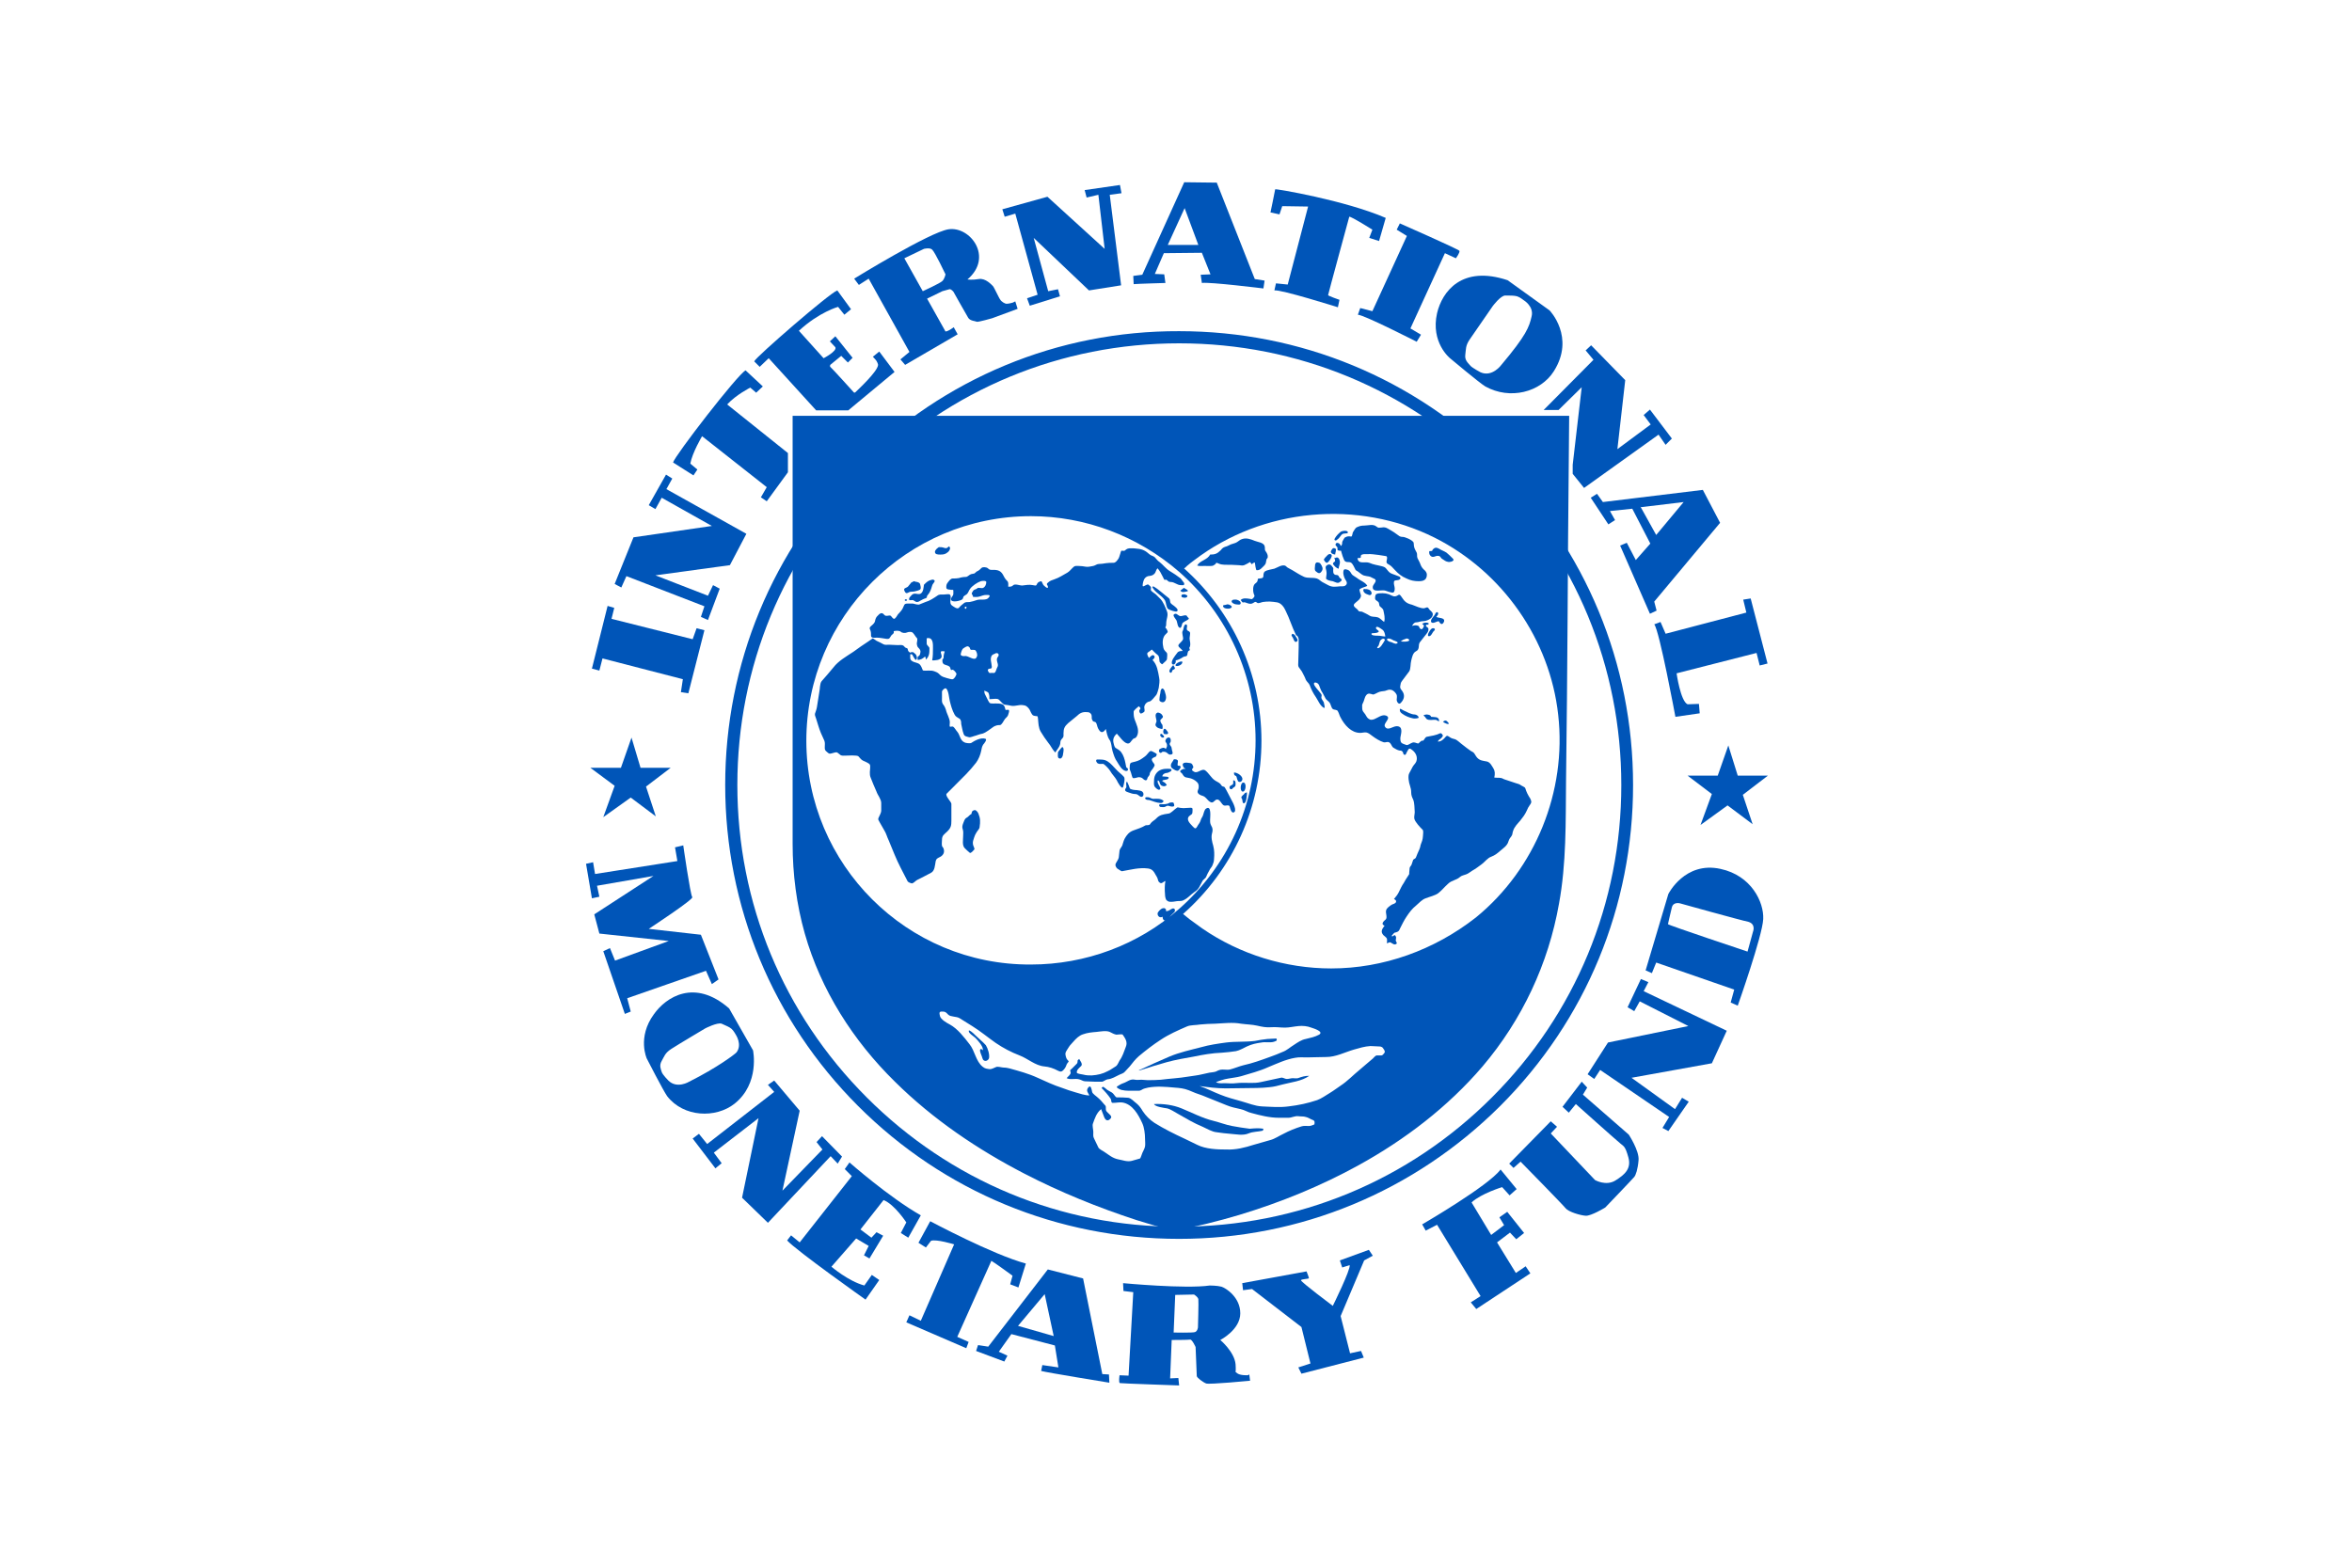 <svg version="1.2" xmlns="http://www.w3.org/2000/svg" viewBox="0 0 600 400" width="600" height="400">
	<title>imf-svg</title>
	<style>
		.s0 { fill: #ffffff } 
		.s1 { fill: #0055b8 } 
	</style>
	<path id="Layer 1" class="s0" d="m0 0h600v400h-600z"/>
	<g id="Layer">
		<path id="Layer" fill-rule="evenodd" class="s1" d="m300.8 84.5c30.9 0 60 12 81.9 33.9 21.8 21.9 33.9 50.9 33.9 81.9 0 30.9-12 60-33.9 81.9-21.9 21.8-51 33.9-81.9 33.9-30.9 0-60-12-81.9-33.9-21.8-21.8-33.9-51-33.9-81.9 0-30.9 12-60 33.9-81.9 21.9-21.9 51-34 81.9-33.9zm0 228.5c30.2 0 58.5-11.7 79.8-33 21.3-21.3 33-49.6 33-79.7 0-30.1-11.7-58.4-33-79.7-21.4-21.3-49.7-33-79.8-33-30.1 0-58.4 11.7-79.7 33-21.3 21.3-33 49.6-33 79.7 0 30.1 11.7 58.4 33 79.7 21.3 21.3 49.6 33.1 79.7 33z"/>
		<path id="Layer" class="s1" d="m158.4 195.9l2.7-7.7 2.3 7.7h7.7l-6.3 4.8 2.5 7.6-6.4-4.8-7 5 2.9-8-6.2-4.6z"/>
		<path id="Layer" class="s1" d="m438.2 197.9l2.7-7.7 2.4 7.7h7.7l-6.4 4.9 2.5 7.5-6.4-4.8-6.9 5 2.9-7.9-6.2-4.7z"/>
		<path id="Layer" fill-rule="evenodd" class="s1" d="m202.2 106.1h198.1c0 3.8-0.1 7.6-0.1 11.4q-0.2 19.8-0.3 39.6c-0.1 14.1-0.2 28.1-0.4 42.2-0.1 10.5 0.1 21-1.8 31.3-2.7 15.3-9.4 29.6-19.5 41.5-8.8 10.3-19.8 18.7-31.6 25.2-9.6 5.3-19.9 9.5-30.5 12.7-5.4 1.6-10.9 3-16.4 3.9-0.7 0.1-1.3-0.1-2-0.3-2.6-0.7-5.2-1.5-7.8-2.3-9.8-3.2-19.4-7.1-28.5-11.8-12-6.2-23.4-13.9-33.1-23.5-10.7-10.5-18.9-23.4-23-37.8-2.1-7.4-3.1-15.2-3.1-22.9v-109.4m132.3 179.7c-0.4-0.2-0.9-0.5-1.4-0.6-0.6-0.2-1.3-0.1-1.9-0.2-0.9-0.1-1.7 0.4-2.5 0.4h-2.5c-2.3 0-4.7-0.6-6.9-1.2-1-0.2-1.8-0.8-2.8-1-1.3-0.3-2.4-0.5-3.6-1-2.1-0.8-4.1-1.7-6.2-2.5-1.2-0.4-2.3-0.8-3.4-1.3-1.3-0.5-2.3-0.6-3.7-0.7-2.2-0.2-4.5-0.4-6.7 0-0.7 0.2-1.1 0.2-1.7 0.6-0.5 0.3-0.8 0.2-1.4 0.2-1.2 0-2.5 0.1-3.7-0.2-0.1 0-1.6-0.6-1.1-0.9 0.5-0.3 0.9-0.6 1.5-0.8 1.2-0.4 1.8-1.2 3.1-0.9 0.5 0.1 1 0 1.6 0 0.5 0 1 0.1 1.5 0.1 1.1 0 2.2 0 3.4-0.1 2.3-0.3 4.7-0.4 7-0.8 1.2-0.2 2.4-0.3 3.6-0.6 0.6-0.1 1.2-0.3 1.8-0.4 0.5-0.1 1.2-0.1 1.7-0.3 0.6-0.3 1-0.5 1.7-0.5 0.6 0 1.3 0.1 1.8 0 1.2-0.3 2.3-0.8 3.5-1.1 2.3-0.5 4.5-1.3 6.7-2.1 1.1-0.4 2.2-0.8 3.3-1.3 1.1-0.4 1.9-1.2 2.9-1.8 0.9-0.6 1.9-1.3 3-1.5 1.2-0.3 2.3-0.5 3.4-1.1 1.3-0.8-1.4-1.6-2-1.8-1-0.4-2.2-0.5-3.2-0.4-1.2 0.1-2.4 0.4-3.5 0.4-1.2 0-2.3-0.2-3.5-0.1-1.3 0.1-2.3-0.1-3.6-0.4-1.3-0.3-2.7-0.3-4.1-0.5-2.2-0.4-4.4-0.1-6.6 0-1.3 0-2.6 0.1-3.8 0.2-1.1 0.2-2.5 0.1-3.4 0.5-2.3 1-4.6 2-6.7 3.4-2 1.3-3.8 2.7-5.6 4.2-0.9 0.8-1.6 1.7-2.3 2.6-0.4 0.4-0.8 0.9-1.2 1.3-0.3 0.4-0.9 0.6-1.4 0.8-1.1 0.5-1.9 1.1-3.1 1.2-0.5 0.1-1 0.6-1.4 0.6h-1.8c-0.8 0-1.7-0.1-2.5-0.1-0.5 0-1-0.4-1.5-0.5-1.1-0.3-2.2 0.2-3.2-0.3 0.3-0.4 0.8-0.7 1-1.2 0.1-0.2-0.1-0.6-0.1-0.8 0-0.1 0.3-0.3 0.4-0.4 0.5-0.5 0.9-0.9 1.3-1.3 0.2-0.2 0.2-0.6 0.2-0.8 0-0.1 0.3-0.3 0.4-0.4 0.2 0.4 1 1.3 0.5 1.8-0.5 0.5-1.2 1-1.1 1.7 0.1 0.3 1.3 0.4 1.7 0.5 0.7 0.2 1.4 0.2 2.1 0.2 1.5-0.1 2.8-0.4 4.1-1.1 0.7-0.3 1.3-0.8 2-1.2 0.5-0.3 0.7-1 1-1.5 0.8-1.1 1.1-2.2 1.6-3.5 0.5-1.2-0.1-2.1-0.8-3.1-0.1-0.2-1.3 0-1.6 0-0.6-0.1-1.1-0.4-1.7-0.7-0.9-0.4-2.4-0.1-3.4 0-1.2 0.1-2.3 0.2-3.4 0.6-1 0.3-1.8 1.1-2.5 1.9-0.3 0.4-0.8 0.8-1.1 1.3-0.2 0.4-0.8 1.1-0.9 1.6-0.1 0.3 0.2 1.4 0.4 1.6 0.1 0.1 0.5 0.5 0.4 0.6-0.2 0.2-0.4 0.5-0.5 0.7-0.2 0.6-0.4 1-0.9 1.5-0.4 0.4-0.7 0.4-1.3 0.1-1.1-0.6-2.3-1-3.5-1.1-2.3-0.2-4.2-2-6.3-2.8-2.1-0.8-4.2-1.9-6.1-3.2-2-1.4-3.9-3-6-4.3-1.1-0.7-2.1-1.3-3.2-2-0.8-0.5-2.3-0.3-2.9-0.9-0.7-0.7-0.7-0.8-1.7-0.8-0.8 0-0.5 0.7-0.4 1.2 0.2 0.8 1.7 1.7 2.5 2.1 2 1.1 3.6 3.2 5 5 1.4 1.7 1.6 4.4 3.4 5.8 0.6 0.5 1.1 0.5 1.8 0.6 0.5 0 1-0.3 1.5-0.5 0.5-0.3 1.5 0.1 2.1 0.1 0.6 0 0.9 0.1 1.4 0.2 2.5 0.7 4.8 1.3 7.2 2.4 2 0.9 4.1 1.9 6.3 2.6 1.1 0.4 2.2 0.8 3.3 1.1 1.1 0.3 2.4 0.8 3.6 0.8-0.4-0.8-0.9-1.2-0.3-2 0.7-0.9 0.9 0.6 1 1.1 0.1 0.5 1.1 1.1 1.5 1.5 0.6 0.5 1.1 1.1 1.6 1.7 0.4 0.4 0.4 0.4 0.4 1 0 0.4 0 0.6 0.3 0.9 0.4 0.5 1.5 1.1 0.9 1.7-0.6 0.7-1.2 0.6-1.6-0.3-0.3-0.7-0.5-1.4-0.8-2.1-1.2 1-1.6 2.3-2.1 3.7-0.2 0.5 0.1 1.5 0.1 2.1 0 0.6-0.1 1.2 0.2 1.7 0.4 0.8 0.7 1.5 1.1 2.3 0.2 0.4 1.2 0.9 1.5 1.1 1.2 0.8 2.1 1.6 3.5 1.9 1.2 0.2 2.3 0.7 3.5 0.4q1.1-0.3 2.1-0.6c0.2-0.1 0.5-1.2 0.6-1.4 0.2-0.5 0.6-1.1 0.7-1.7 0.1-0.6 0-1.3 0-1.9 0-1.3-0.2-2.9-0.7-4-1-2.2-2.5-4.9-5.1-5.3-0.7-0.1-1.6 0.1-2.3 0.1-0.7 0.1-0.4-0.7-0.7-1.1-0.7-1-1.4-1.8-2.3-2.7 0.5-0.5 0.4-0.3 1 0.1 0.3 0.3 0.6 0.5 1 0.7 0.4 0.2 0.8 0.4 1.1 0.8 0.2 0.2 0.5 0.8 0.8 0.8 1 0 1.9 0 2.9 0.1 0.8 0.1 1.5 1 2.2 1.5 0.6 0.5 1.1 1.2 1.5 1.9q1.2 1.8 3 3c2.4 1.5 5 2.8 7.6 4 1.1 0.5 2.2 1.1 3.3 1.6 2.2 1.1 5.1 1.2 7.5 1.2 2.4 0.1 4.7-0.5 6.9-1.2q2.1-0.6 4.2-1.2c1.2-0.3 2.3-1.1 3.4-1.6 1.5-0.8 3-1.4 4.6-1.9 0.6-0.2 1.3-0.1 1.9-0.1 0.5 0 0.9-0.2 1.4-0.4 0.2-1.1-0.2-1-0.8-1.3zm18.1-18.4c-0.4-0.2-0.5-0.2-0.9-0.2-0.7 0-1.4-0.1-2.1-0.1-1.5 0.1-2.8 0.5-4.2 0.9-2.4 0.7-4.6 1.9-7.1 1.9-1.7 0-3.3 0.1-4.9 0.1-0.9 0-2-0.1-3 0.1-2.4 0.4-4.7 1.5-6.9 2.4-2.2 1-4.6 1.6-6.9 2.3-1.1 0.3-2.2 0.4-3.3 0.6-1.2 0.2-2 0.5-3.1 0.9 0.7 0.5 2.1 0.2 3 0.3 1 0.1 2 0 3-0.1 1.8-0.1 3.6 0.2 5.4-0.2 1.2-0.3 2.5-0.5 3.7-0.8 0.5-0.1 0.9-0.2 1.4-0.3 0.5-0.2 1 0.3 1.6 0.3 0.5 0 1-0.2 1.5-0.2 0.4 0 0.9 0.1 1.3 0 1.1-0.4 1.8-0.6 2.9-0.6-2 1.4-4.5 1.6-6.8 2.2-1.1 0.3-2.2 0.6-3.4 0.7-1.1 0.1-2.1 0.2-3.2 0.2-2.6 0-5.3 0.1-7.9 0.1-2.3 0-4.5-0.3-6.7-0.6 1.8 0.6 3.5 1.5 5.3 2.2 1.7 0.7 3.6 1.2 5.4 1.7 1.8 0.5 3.4 1.2 5.2 1.3 2.3 0.1 4.6 0.3 6.8 0 2.6-0.3 4.9-0.8 7.3-1.6 1.1-0.4 2.2-1.2 3.2-1.8 1-0.6 1.9-1.3 2.8-1.9 1.7-1.1 3.2-2.7 4.8-4 1.1-1 2.3-1.9 3.4-2.9 0.2-0.2 0.7-0.8 1-0.8h1.1c0.5 0 0.6-0.4 0.9-0.7 0.3-0.4-0.5-1.3-0.6-1.4zm23.9-33.1c15.2-12.4 23.2-32.2 21-51.7-2.1-19.2-14.2-36.5-31.5-45.2-19.6-9.8-43.8-7.6-61.3 5.7-0.7 0.5-1.3 1-1.9 1.5-0.3 0.3-0.5 0.5-0.8 0.7-0.4 0.3-0.4 0.5-0.8 0.2-1.1-0.9-2.1-1.8-3.2-2.6-2.3-1.7-4.7-3.2-7.2-4.6-5.1-2.8-10.6-4.8-16.3-5.9-10.4-2.1-21.3-1.3-31.2 2.3-18.2 6.5-32.2 22.2-36.7 40.9-4.6 19.2 1 39.9 14.8 54.1 14.3 14.8 35.9 20.9 55.8 15.9 5.6-1.4 11-3.6 15.9-6.6 2.4-1.4 4.7-3.1 6.9-4.9 0.3-0.3 0.7-0.6 1-0.9 0.4-0.4 0.5-0.1 0.8 0.2 0.5 0.4 1.1 0.9 1.6 1.3q1.7 1.2 3.3 2.4c9.6 6.6 21.2 10.2 32.9 10.2 13.3 0 26.3-4.7 36.9-13z"/>
		<path id="Layer" fill-rule="evenodd" class="s1" d="m318.8 288c-1.5-0.2-3-0.4-4.5-0.7-1.6-0.3-3.1-0.9-4.7-1.3-2.9-0.7-5.5-2.1-8.2-3.2-2.2-0.9-4.7-1.2-7-1.1 0.2 0.7 2.7 1 3.3 1.1 0.9 0.2 1.9 0.9 2.8 1.4 2.1 1.2 4.1 2.4 6.3 3.3 1.1 0.5 2.4 1.3 3.6 1.4 1.2 0.2 2.4 0.3 3.5 0.4 1.4 0.1 3.2 0.5 4.6-0.1 1.2-0.5 2.4-0.4 3.6-0.7 0.1 0 0.2-0.4 0.2-0.5-1.2-0.2-2.3-0.1-3.5 0z"/>
		<path id="Layer" fill-rule="evenodd" class="s1" d="m249.3 264.6c-0.7-0.6-1.3-1.4-2.1-1.7-0.4 0.6 1.2 1.5 1.6 1.9 0.5 0.5 2.2 2.3 1.9 3.2-0.2-0.4-0.6-0.5-0.7 0 0 0.3 0.2 0.9 0.3 1.1 0.2 0.4 0.3 1 0.5 1.3 0.5 0.6 1.3 0.2 1.5-0.4 0.2-0.9-0.3-2.5-0.8-3.3-0.7-0.8-1.6-1.5-2.2-2.1z"/>
		<path id="Layer" fill-rule="evenodd" class="s1" d="m291.1 273c2.2-0.7 4.4-1.4 6.6-2 2.2-0.6 4.5-1 6.8-1.4 2.4-0.5 4.7-0.9 7.2-1 1.2-0.1 2.4-0.2 3.6-0.4 1-0.2 1.9-0.8 2.8-1.2 1.3-0.6 2.3-0.8 3.7-1 1-0.2 2.3 0.1 3.2-0.2 0.2-0.1 0.7-0.2 0.7-0.4 0-0.5 0-0.4-0.5-0.4-0.6 0-1.3 0.1-1.9 0.1-1.1 0.1-2.1 0.3-3.2 0.5-2.5 0.3-4.9 0.1-7.3 0.4-2.2 0.3-4.3 0.6-6.4 1.2-2.7 0.7-5.5 1.3-8.1 2.4-2.6 1.1-5.2 2.3-7.8 3.5 0.1 0.1 0.3 0 0.6-0.1z"/>
		<path id="Layer" fill-rule="evenodd" class="s1" d="m263 130.2c14.3 0 28.1 5.2 38.8 14.6 12.7 11.2 20 27.3 20 44.2 0 16.9-7.3 33-20 44.2-10.7 9.4-24.5 14.6-38.8 14.6-32.4 0-58.8-26.4-58.8-58.8 0-32.4 26.3-58.8 58.8-58.8zm0 115.9c13.9 0 27.4-5 37.8-14.2 12.4-10.9 19.5-26.5 19.5-43 0-16.4-7.1-32.1-19.5-43-10.5-9.1-23.9-14.2-37.8-14.2-31.6 0-57.3 25.7-57.3 57.3 0 31.6 25.7 57.3 57.3 57.1z"/>
		<path id="Layer" class="s1" d="m235.7 149.2c0.7-0.7 1.1-1.1 2.1-1.3 0.3-0.1 0.8 0.2 0.6 0.5-0.2 0.4-0.5 0.6-0.6 1-0.3 1-0.5 1.7-1.2 2.5-0.4 0.5 0.2 0.5-0.6 0.8-0.4 0.1-0.7 0.3-1.1 0.5-0.3 0.2-0.6 0.4-1 0.4-0.4 0-0.8-0.5-1.1-0.5-0.2 0-0.9 0.2-0.9-0.2 0-0.5 0.4-0.7 0.7-1.1 0.7-0.7 1.5 0 2.2-0.3 0.8-0.4 0.8-1.7 0.9-2.3z"/>
		<path id="Layer" class="s1" d="m231 152.9c0.3 0 0.6 0.2 0.2 0.4-0.3 0.1-0.6-0.2-0.2-0.4z"/>
		<path id="Layer" fill-rule="evenodd" class="s1" d="m302.1 148.8c0 0.7-0.2 0.5-0.9 0.5-0.9 0-1.6-0.8-2.5-0.8-0.8 0-0.6-0.3-1.2-0.6-0.1 0-0.4 0.1-0.5 0-0.1-0.3-0.3-0.5-0.4-0.8-0.4-0.8-0.7-1.4-1.3-2.1-0.5 0.5-0.4 1-0.8 1.4-0.5 0.5-0.9 0.5-1.6 0.6-0.5 0.1-1 0.6-1.1 1-0.1 0.1-0.5 1.6-0.2 1.6 0.4 0 1.1-0.7 1.4-0.4 0.2 0.2 0.5 0.4 0.6 0.6 0.1 0.2-0.1 0.6 0 0.8 0.2 0.4 1 0.8 1.3 1.1q0.6 0.6 1.2 1.2c0.7 0.8 1.2 2.1 1.6 3.1 0.4 1.1-0.2 1.9-0.2 3.1 0 0.4 0 0.6-0.2 0.9-0.1 0.2 0.2 0.3 0.3 0.5 0.4 0.8 0.4 0.7-0.2 1.3-0.8 0.7-0.9 2-0.7 3 0.1 0.9 0.3 1.1 0.9 1.7 0.3 0.3 0.1 1.2 0.1 1.6 0 0.4-0.6 0.8-0.9 1.1-0.2 0.2-0.3 0.4-0.5 0.2-0.2-0.2-0.4-0.3-0.5-0.6-0.1-0.7 0-1.3-0.5-1.7-0.4-0.3-0.7-0.6-1.1-1-0.4-0.4-0.3-0.5-0.7-0.1-0.2 0.2-0.5 0.3-0.7 0.5-0.4 0.3 0.2 1.2 0.3 1.4 0.4-0.4 0.9-1 1.3-0.6 0.4 0.4-0.1 0.8-0.4 1.1 1.2 1.2 1.4 2.9 1.7 4.5 0.2 0.8 0 1.8-0.1 2.6-0.1 0.4-0.4 1.6-0.7 1.9-0.4 0.4-1.1 1.5-1.7 1.6-0.7 0.1-1.3 0.8-1.3 1.5 0 0.2 0.2 0.9 0 1.1-0.2 0.2-0.8 0.6-1 0.4-0.3-0.3-0.4-0.7-0.1-1 0.3-0.3 0-0.5-0.3-0.8-0.3 0.3-1.3 1-1.3 1.4 0 0.8 0 1.3 0.3 2.1 0.4 1.1 1.1 2.4 0.7 3.7-0.2 0.5-0.2 0.6-0.6 0.9-0.2 0.1-0.4 0.1-0.6 0.3-0.5 0.5-0.7 1.2-1.4 1.1-1-0.2-2-1.8-2.7-2.5-0.8 0.7-1.1 1.5-0.8 2.5 0.1 0.4 0.2 1 0.6 1.2 0.5 0.3 1 0.6 1.3 1 0.6 0.8 0.9 1.8 1.1 2.8 0.1 0.4 0.1 0.7 0.2 1 0 0.2 0.3 0.2 0.4 0.4 0.2 0.5-0.2 0.7-0.6 0.6-1-0.3-1.6-1.5-2.1-2.3-0.6-0.8-0.9-1.8-1.2-2.8-0.3-1-0.2-2.1-0.8-2.9-0.5-0.7-0.7-1.8-0.9-2.7-0.8 1.2-1.4 1-2-0.2-0.2-0.4-0.3-1.1-0.5-1.4-0.1-0.2-0.4-0.2-0.6-0.3-0.2 0-0.3-0.3-0.4-0.5-0.2-0.3 0-0.9-0.2-1.3-0.3-0.5-0.6-0.6-1.2-0.6-1.1-0.1-1.8 0.3-2.5 1-0.7 0.6-1.5 1.2-2.2 1.8-0.9 0.8-1.2 1.4-1.2 2.6 0 0.6 0.1 0.9-0.3 1.3-0.3 0.3-0.5 0.6-0.5 1 0 1-0.8 1.8-1.3 2.6-0.8-0.8-1.1-1.7-1.8-2.5-0.7-0.9-1.3-1.8-1.9-2.8-0.6-1-0.6-2.2-0.7-3.3-0.1-0.6 0-0.7-0.6-0.7-0.8-0.1-0.8-0.2-1.2-0.9-0.2-0.5-0.4-0.9-0.8-1.3-0.5-0.5-0.7-0.5-1.4-0.6-0.9-0.1-1.7 0.3-2.7 0.2q-0.9-0.2-1.8-0.3c-0.3 0-0.9-0.7-1.1-0.9-0.5-0.5-0.5-0.6-1.3-0.6-0.5 0-1 0.1-1.5 0.1 0-0.6 0-1-0.2-1.5-0.1-0.4-0.8-0.5-1.1-0.7 0 0.4 0 0.6 0.2 1 0.3 0.5 0.5 1.1 0.8 1.6 0.4 0.7 0.4 0.7 1.3 0.7 0.7 0 2.1-0.1 2.6 0.4 0.3 0.3 0.4 0.8 0.5 1.2 0 0.1 0.6 0 0.7 0 0.5 0 0 1.2-0.1 1.5-0.2 0.4-0.7 0.7-0.9 1.1-0.2 0.3-0.7 1.3-1.1 1.3-0.7 0-1 0.1-1.6 0.4-0.9 0.6-1.9 1.5-2.9 1.8-0.6 0.1-1.1 0.3-1.7 0.5-0.5 0.1-1.3 0.5-1.7 0.4-0.7-0.2-1.2-0.2-1.4-0.9-0.3-0.8-0.4-1.7-0.6-2.5 0-0.4 0-1-0.4-1.3-0.6-0.4-1-0.5-1.3-1.1-0.6-1.1-0.9-2.2-1.2-3.4-0.2-0.8-0.3-2.6-0.9-3.2-0.3-0.3-1.1 0.4-1.1 0.8v1.5c0 0.5-0.1 1.1 0.2 1.6 0.4 0.5 0.6 0.9 0.8 1.5 0.2 1 1 2.2 1 3.2 0 0.2-0.1 1 0 1.1 0.2 0.1 0.6-0.1 0.8 0 0.4 0.2 0.8 1 1.1 1.3 0.7 0.8 0.7 2.2 1.8 2.7 0.3 0.2 1.3 0.3 1.7 0.2 0.9-0.6 2.5-1.5 3.7-1.1 0.5 0.2-0.4 1.3-0.6 1.5-0.3 0.5-0.4 1-0.5 1.6-0.2 1-0.7 2.2-1.3 3-1.6 2.1-3.4 3.8-5.3 5.7-0.7 0.7-1.5 1.5-2.2 2.2-0.5 0.5 1.2 2.1 1.2 2.6v4.3c0 1.2-0.1 1.8-1 2.7-0.8 0.8-1.4 1-1.4 2.2 0 0.4-0.1 1.1 0 1.5 0 0.2 0.3 0.4 0.4 0.7 0.4 1.1-0.2 1.9-1.2 2.3-0.5 0.3-0.6 0.3-0.8 0.9-0.2 1-0.2 2.5-1.2 3-1.1 0.6-2.3 1.2-3.5 1.8-0.4 0.2-0.9 0.8-1.3 0.9-0.3 0-1.1-0.3-1.2-0.6-0.6-1.1-1.1-2.2-1.7-3.3-1.2-2.3-2.1-4.7-3.1-7.1-0.4-0.8-0.6-1.7-1.1-2.5q-0.6-1.1-1.2-2.1c-0.2-0.5-0.5-0.6-0.3-1.1 0.2-0.5 0.7-1.3 0.7-1.8v-2c0-1-0.9-2-1.2-2.9q-0.8-1.8-1.5-3.6c-0.2-0.5-0.2-0.8-0.2-1.4 0-0.4 0.2-1.6 0-1.9-0.2-0.4-1.3-0.8-1.7-1-0.5-0.2-0.8-0.7-1.2-1.1-0.3-0.4-2.9-0.2-3.4-0.2-0.7 0-1 0.1-1.5-0.4-0.7-0.6-0.7-0.5-1.5-0.3-0.8 0.2-1 0.4-1.6-0.2-0.6-0.5-0.6-0.6-0.6-1.3 0-0.5 0.1-1.1-0.1-1.6-0.3-0.7-0.6-1.3-0.9-2-0.5-1.2-0.8-2.4-1.2-3.6-0.1-0.4-0.4-0.9-0.3-1.3 0.2-0.6 0.4-1.1 0.5-1.7 0.2-1.2 0.4-2.5 0.6-3.8 0.2-0.8 0.1-2.2 0.6-2.8 1-1.1 2-2.3 3-3.5 1.3-1.7 3.3-2.8 5.1-4q1.9-1.4 3.9-2.7c0.4-0.3 0.7-0.5 1-0.7 0.1-0.1 0.8 0.5 1 0.6q0.9 0.4 1.8 0.9c0.4 0.2 0.9 0.1 1.4 0.1 0.7 0 1.5 0.1 2.2 0.1 0.4 0 1-0.1 1.4 0.1 0.3 0.2 0.4 0.5 0.7 0.6 0.4 0.1 0.4 0.1 0.5 0.5 0 0.2 0.2 0.5 0.4 0.6 0.5 0.3 0.1 0 0.5 0 0.5 0 0.3-0.1 0.7 0.2 0.2 0.2 0.4 0.3 0.5 0.5 0.2 0.4 0.4 1-0.1 1.3-0.4-0.4-0.6-0.9-0.9-1.4-0.1-0.1-0.5-0.1-0.5 0v0.8c0 1.3 1.8 1.1 2.4 1.7 0.4 0.4 0.6 1 0.8 1.5 0 0.2 1.3 0.1 1.5 0.1 0.6 0 1 0 1.5 0.2 0.8 0.3 0.9 0.4 1.4 0.9 0.5 0.5 1.1 0.6 1.7 0.8 0.4 0.1 1.3 0.4 1.6 0.3 0.4-0.2 0.8-0.9 0.9-1.3 0-0.3-0.6-1-0.9-1.1-0.3-0.1-0.5 0.3-0.6-0.2-0.1-0.3-0.1-0.5-0.4-0.7-0.4-0.3-1.2-0.3-1.5-0.7-0.2-0.2-0.2-0.7-0.2-0.9 0-0.3 0.3-0.3 0.3-0.5 0-0.7 0.1-1.1 0.3-1.7-0.3 0-1-0.2-1 0.2 0 0.3 0.3 0.9 0.2 1.2-0.2 0.9-1.8 0.9-2.4 0.9 0.2-1 0.2-2.1 0.2-3.1 0-0.9 0.1-2.6-1.2-2.6-0.5 0-0.4 0.1-0.4 0.6v0.8c0 0.5 0.7 0.8 0.7 1.2 0 1.2 0 2-0.9 2.9 0-0.3-0.1-0.5-0.2-0.8-0.7 0.6-1 0.8-1.9 0.9 0-0.2-0.1-0.8 0.1-0.9 0.5-0.3 0.5-0.5 0.6-1.1 0.1-0.4-0.2-0.8-0.4-1-0.4-0.4-0.4-0.5-0.5-1-0.1-0.4 0.3-1.3 0-1.6-0.4-0.4-0.6-0.9-1-1.3-0.3-0.4-1.2-0.3-1.6-0.1-0.4 0.2-1.2 0.1-1.5-0.2-0.3-0.3-1.1-0.3-1.6-0.2-0.4 0-0.1 0.2-0.2 0.5-0.1 0.2-0.4 0.4-0.6 0.6-0.5 0.7-0.4 1-1.3 0.9-0.8-0.1-1.6-0.3-2.4-0.3-0.5 0-1.5 0.2-1.5-0.5 0-0.7 0-1.1-0.3-1.7-0.2-0.5 0.4-0.8 0.8-1.2 0.4-0.4 0.5-0.6 0.6-1.2 0.2-0.7 0.5-0.9 1-1.4 0.5-0.4 0.9-0.3 1.3 0.2 0.4 0.5 1.2 0 1.6 0.2 0.2 0.1 0.7 1.1 1.1 0.7 0.5-0.4 0.6-1 1.1-1.4 0.3-0.3 0.7-0.8 0.9-1.2 0.4-0.8 0.3-1.2 1.2-1.2 0.5 0 0.9 0 1.4 0 0.4 0.1 1.4 0.4 1.7 0.2q0.7-0.3 1.5-0.6c1.1-0.3 2.1-1 3-1.6 0.5-0.4 1-0.3 1.6-0.3 0.4 0 1.4-0.2 1.6 0 0.7 0.7-0.5 2.2 0.7 2.9 0.3 0.2 1.2 0.9 1.6 0.5 0.4-0.5 0.8-0.8 1.3-1.2 0.5-0.4 0.9-0.2 1.5-0.3 0.6-0.1 1.2-0.3 1.8-0.5 0.9-0.3 2.4 0.2 3-0.6 0.6-0.7 0.1-0.7-0.6-0.7-0.6 0-1.1 0.2-1.7 0.4-0.6 0.2-1.2 0.1-1.7 0.1 0.1 0-0.1-0.5-0.2-0.6-0.2-0.3-0.1-0.4 0.1-0.7 0.3-0.7 0.8-0.5 1.2-0.9 0.3-0.3 1.1 0.1 1.5-0.1 0.6-0.3 0.8-1 0.8-1.5 0-0.4-1.1-0.3-1.4-0.2-0.9 0.3-2.2 1.2-2.7 1.9-0.4 0.5-0.5 1.2-1 1.5-0.3 0.2-0.5 0.3-0.7 0.5-0.1 0.2-0.1 0.5-0.3 0.7-0.4 0.4-2.9 1-2.9 0 0-0.6 0.6-0.8 0.6-1.4v-0.8c0-0.3-0.2-0.2-0.5-0.2-0.5-0.1-1.3 0-1.3-0.6 0-0.5 0-0.8 0.4-1.3 0.4-0.5 0.7-1 1.3-1 0.5 0 1 0 1.5-0.1 0.6-0.2 1.2-0.3 1.9-0.3 0.4-0.1 0.7-0.5 1.2-0.7 0.3-0.1 0.7-0.1 0.9-0.2 0.3-0.2 0.4-0.4 0.6-0.5 0.5-0.2 0.8-0.5 1.2-0.9 0.3-0.3 1.3-0.2 1.6 0.1 0.5 0.5 0.8 0.4 1.4 0.4 1.3 0 2 0.3 2.6 1.5 0.3 0.6 0.5 0.9 1 1.4 0.3 0.3 0.2 1 0.2 1.4 0.6 0 0.9 0 1.3-0.4 0.4-0.4 1.7 0.1 2.2 0.1 0.9-0.1 1.8-0.3 2.8-0.1 0.7 0.1 0.8 0.3 1.1-0.4 0.2-0.4 0.6-0.5 1-0.6 0.2 0 0.4 0.8 0.6 1 0.4 0.3 0.6 0.7 1.1 0.7 0.2-0.8-0.7-0.8 0.1-1.4 0.4-0.4 1-0.6 1.6-0.8 1.2-0.4 2.2-1.1 3.3-1.7 0.5-0.3 0.9-0.8 1.3-1.2 0.6-0.6 0.7-0.5 1.5-0.5 0.7 0 1.3 0.1 1.9 0.2 0.6 0.1 1.3-0.1 1.9-0.2 0.5-0.1 0.9-0.5 1.4-0.5 0.6 0 1.2-0.1 1.8-0.2 0.6-0.1 1.2-0.1 1.9-0.1 0.6 0 0.9-0.5 1.2-0.9 0.3-0.3 0.4-1 0.6-1.5 0-0.1 0.2-0.7 0.3-0.7 0.2 0 0.6 0.1 0.8 0 0.7-0.6 0.9-0.6 1.7-0.6 0.5 0 1 0 1.5 0.1 1.3 0.1 2.1 0.5 3.1 1.4 0.4 0.4 1 0.4 1.4 0.8 0.4 0.4 0.7 0.9 1.2 1.2 0.9 0.7 1.6 1.7 2.6 2.3 1 0.6 1.9 1.2 2.8 1.9 0.3 0.4 0.5 0.7 0.9 1.2zm-55.7 6.5c0.2-0.2 0.3-0.5-0.1-0.5-0.4 0.1-0.1 0.7 0.1 0.5zm2.8 11.3c-0.3-0.7-0.3-0.8-1.1-0.8-0.3 0-0.5 0.1-0.6-0.2-0.1-0.3-0.1-0.4-0.4-0.6-0.3-0.3-1 0.2-1.3 0.4-0.4 0.2-0.6 1-0.7 1.4-0.2 0.5 0.6 0.7 1 0.6 0.8-0.2 2.3 1.2 2.9 0.5 0.4-0.6 0.3-0.7 0.2-1.3zm4.6 0.2c-0.6 0.2-0.9 0.4-1 1-0.1 0.5 0 1 0.1 1.5 0 0.4 0.4 1.3-0.3 1.3-0.4 0-0.8 0.2-0.5 0.7 0.3 0.7 0.6 0.3 1.2 0.4 0.7 0.2 0.8-0.8 1-1.2 0.4-0.7 0.3-0.9 0.1-1.6-0.2-0.7-0.1-1 0.3-1.5 0.3-0.8-0.6-0.9-0.9-0.6z"/>
		<path id="Layer" class="s1" d="m232.5 148.6c0.2 0 0.5-0.3 0.7-0.3 0.3 0.1 0.5 0.2 0.8 0.2 0.6 0.2 0.7 0.3 0.8 0.9 0.1 0.4 0.2 0.9-0.2 1.1-0.4 0.2-0.9 0.3-1.3 0.4-0.4 0.1-1 0-1.4 0.2-0.5 0.3-0.8 0.4-1.1-0.2-0.5-0.9 0.3-0.8 0.8-1.2 0.3-0.3 0.6-0.8 0.9-1.1z"/>
		<path id="Layer" class="s1" d="m247.8 207.7c0.2-0.7 0.1-0.8 0.8-1 0.4-0.1 0.9 0.6 1 0.9 0.5 1.2 0.5 2.1 0.3 3.4 0 0.5-0.6 1-0.8 1.4-0.3 0.5-0.4 0.7-0.6 1.3-0.2 0.6-0.4 1.1-0.3 1.7 0 0.4 0.6 1.2 0.3 1.4-0.1 0.1-0.8 1-1.1 0.8-0.5-0.4-0.9-0.8-1.3-1.2-0.7-0.7-0.4-2.1-0.4-3.1 0-0.6 0.1-1.1-0.1-1.7-0.2-0.5-0.1-1 0.1-1.5 0.2-0.4 0.3-1.1 0.8-1.4 0.6-0.3 0.8-0.8 1.3-1z"/>
		<path id="Layer" class="s1" d="m269.9 191.9c0.1-0.2 1-1.3 1.1-1.3 0.5 0.2 0.3 1.2 0.2 1.7 0 0.4-0.3 1.5-1 1.2-0.5-0.1-0.3-1.2-0.3-1.6z"/>
		<path id="Layer" class="s1" d="m279.8 193.8c1 0 1.9-0.1 2.8 0.5 0.8 0.5 1.4 1.3 2.1 2 0.6 0.7 1.4 1.2 2 1.9 0.4 0.4 0 2-0.2 2.6-0.3 0.8-1.5-1.4-1.6-1.7-0.5-0.9-1.2-1.5-1.7-2.4-0.2-0.4-1.4-1.7-1.8-1.8-0.3 0-1 0.1-1.3-0.1-0.3-0.1-0.7-0.8-0.3-1z"/>
		<path id="Layer" class="s1" d="m287.5 199.4c0.3 0.6 0.5 1.1 0.7 1.7 0.1 0.4 1.4 0.5 1.8 0.5 0.5 0.1 1.2 0.1 1.5 0.5 0.4 0.4 0.2 1.4-0.5 1.2-0.5-0.2-0.7-0.7-1.4-0.7-0.6 0-1.1-0.2-1.7-0.4-0.6-0.2-1.2-0.4-0.7-1.1 0.4-0.4-0.2-1.2 0.3-1.7z"/>
		<path id="Layer" class="s1" d="m292.4 203.4c0.6 0 0.7 0 1.3 0.3 0.3 0.2 0.9 0.1 1.2 0.1 0.5 0 0.9 0 1.4 0.2 0.6 0.3 0.7 0.4 0.2 0.8-0.4 0.3-2-0.2-2.5-0.4-0.4-0.1-0.7-0.3-1.2-0.3-0.5 0-1-0.5-0.4-0.7z"/>
		<path id="Layer" class="s1" d="m298.4 204.8c0.2 0 0.9-0.2 1 0.1 0.2 0.5 0.3 0.9-0.3 0.9-0.5 0-0.6-0.1-1-0.2-0.5-0.1-0.6 0.2-1 0.3-0.3 0.1-0.7 0-1 0-0.4 0-0.6-0.7-0.1-0.7 0.7 0 1.7 0.1 2.4-0.4z"/>
		<path id="Layer" class="s1" d="m288.9 194.5c0.9-0.2 1.7-0.4 2.5-1 0.4-0.3 0.9-0.6 1.2-1 0.4-0.4 0.7-1.1 1.3-0.8 0.2 0.1 1.3 0.6 1.2 0.8-0.2 0.8-0.4 0.5-1 0.9-0.5 0.3-0.2 0.8 0.1 1.2 0.6 0.7 0.3 0.8-0.1 1.5-0.2 0.2-0.8 1-0.8 1.3 0 0.6-0.5 0.7-0.6 1.2-0.1 0.6-0.5 0.6-0.9 0.3-0.4-0.4-0.7-0.6-1.3-0.6-0.3 0-1.2 0.4-1.5 0.2-0.2-0.1-0.4-1.2-0.5-1.4-0.2-0.5-0.4-0.9-0.3-1.4 0-0.8 0.1-1.1 0.7-1.2z"/>
		<path id="Layer" class="s1" d="m298.7 196.2c-1-0.1-2.2-0.1-3.1 0.5-0.8 0.6-1.2 1.4-1.2 2.5 0 0.4-0.1 1 0.1 1.4 0.1 0.3 0.9 1 1.2 0.9 1-0.2-0.8-1.6-0.3-2.4 0.4 0.2 0.4 0.5 0.5 0.8 0.2 0.5 0.4 0.6 0.9 0.7 0.2 0.1 1-0.2 0.8-0.4-0.3-0.4-0.4-0.5-0.8-0.7-1-0.5 0.8-0.5 1.1-0.7 0.9-0.8-1-0.6-1.4-0.7 0.1-0.6 0.7-0.9 1.3-0.9 0.3-0.1 1.5-0.5 0.9-1z"/>
		<path id="Layer" class="s1" d="m299.4 193.8c0.3-0.2 1.1 0 1.1 0.4 0 0.3-0.1 0.6-0.1 0.9 0 0.5 0.5 0.1 0.7 0.4 0.3 0.3-0.3 0.9-0.5 1.1-0.3 0.3-1.5-0.4-1.8-0.8-0.4-0.9 0.4-1.4 0.6-2z"/>
		<path id="Layer" class="s1" d="m297.3 189.2c-0.1-0.5 0.5-1.2 1-1 0.4 0.1 0.5 1 0.2 1.3-0.4 0.6 0.4 0.8 0.4 1.5 0 0.5 0.6 1.4-0.1 1.5-0.7 0.2-0.8-0.3-1.4-0.6-0.3-0.1-0.5-0.1-0.8-0.1-0.1 0-0.3 0.3-0.5 0.3-0.5 0-0.6-0.8-0.2-1 0.6-0.3 1-0.5 1.5 0 0.1-0.3 0.4-0.6 0.3-1 0-0.4-0.2-0.5-0.4-0.9z"/>
		<path id="Layer" class="s1" d="m296.2 187.2c0.3 0.1 1.2 0.9 0.5 1-0.4 0.1-1.1-0.7-0.5-1z"/>
		<path id="Layer" class="s1" d="m297.4 186.1c0.1 0.1 0.6 0.7 0.6 0.9-0.1 0.5-0.6 0.3-0.9 0.3-0.6 0-0.4-1.9 0.3-1.2z"/>
		<path id="Layer" class="s1" d="m295.4 181.8c0.5 0.1 0.9 0.3 1.1 0.7 0.4 0.5 0 0.7-0.4 1.1-0.3 0.3 0.2 1.1 0.4 1.3 0.1 0.2 0.2 1.2-0.1 1.1-0.5-0.1-1.1-0.2-1.4-0.6-0.4-0.4-0.2-0.7 0-1.2 0.2-0.6-0.8-2.1 0.4-2.4z"/>
		<path id="Layer" class="s1" d="m296 176.9c0.1-0.5 0-0.7 0.3-1.1 0.3-0.4 0.7 0.2 0.8 0.5 0.2 0.7 0.5 1.4 0.3 2.1-0.2 0.9-1 1-1.6 0.4-0.1-0.1 0.1-1.7 0.2-1.9z"/>
		<path id="Layer" class="s1" d="m302 195.9c-0.9-1.5 0.5-1.4 1.6-1.2 0.6 0.1 0.6 0.5 0.8 0.9 0.1 0.2-0.1 0.4-0.2 0.5-0.3 0.5 0.1 0.6 0.4 0.8 0.9 0.6 2-1 2.9-0.3 0.9 0.7 1.5 1.9 2.4 2.5 0.4 0.3 1 0.5 1.4 0.9 0.2 0.2 0.3 0.5 0.5 0.6 0.3 0.2 0.5 0 0.7 0.4 0.6 1 1.1 2.1 1.7 3.2 0.3 0.5 1.5 2.8 0.5 3.1-0.6 0.2-0.9-1.1-1-1.5-0.2-0.6-1-0.1-1.5-0.3-0.6-0.3-0.9-1.4-1.6-1.5-0.8-0.1-1 1.2-1.9 0.6-0.7-0.4-1-1.2-1.8-1.5-0.7-0.2-1.7-0.6-1.3-1.5 0.2-0.4 0.2-0.7 0.2-1.1-0.1-0.5-0.1-0.6-0.5-1-0.5-0.5-1.3-0.9-2-1-0.3-0.1-0.9-0.1-1.1-0.3-0.3-0.2-0.5-0.6-0.7-0.9-0.3-0.2-0.7-0.5-0.2-0.8 0.3-0.2 0.7-0.4 1.1-0.3-0.1-0.2-0.2-0.2-0.4-0.3z"/>
		<path id="Layer" class="s1" d="m314.8 197.4q0-0.1 0-0.3c0.9 0 2.4 1 2.1 1.9-0.1 0.3-0.4 0.6-0.8 0.5-0.4-0.1-0.3-0.4-0.5-0.7-0.1-0.2-0.1-0.7-0.3-0.8-0.2-0.1-0.5-0.2-0.5-0.6z"/>
		<path id="Layer" class="s1" d="m314.6 199.6c0-0.2 0-0.3 0-0.5 0.6 0 0.6 0.5 0.6 1 0 0.3 0 0.4-0.2 0.6-0.1 0.2-0.4 0.2-0.5 0.4-0.3 0.5-1 0.3-0.8-0.4 0.3-0.5 1-0.3 0.9-1.1z"/>
		<path id="Layer" class="s1" d="m317 199.7c1-0.3 0.9 1.8 0.3 2.2-1 0.5-1-1.8-0.3-2.2z"/>
		<path id="Layer" class="s1" d="m317.3 202.7c0.2-0.3 0.4-0.5 0.8-0.5 0 0.5 0 0.8-0.1 1.3 0 0.3-0.2 1.2-0.5 1.4-0.6 0.3-0.5-0.6-0.6-0.9-0.1-0.4-0.3-0.3-0.2-0.7q0.3-0.4 0.6-0.6z"/>
		<path id="Layer" class="s1" d="m300.4 206c0.5 0.1 1 0.2 1.5 0.2 0.6 0 1.2-0.1 1.8-0.1 0.7 0 0.5 0.4 0.5 1 0 0.8-0.4 0.7-0.9 1.2-0.8 1 0.5 2 1 2.6 0.5 0.5 0.7 0.7 1.1 0 0.3-0.6 0.7-0.9 0.9-1.6 0.1-0.5 0.5-0.9 0.6-1.3 0.2-0.5 0.3-1.4 0.8-1.7 1.4-0.9 1 2.2 1 2.9 0 0.7 0 0.9 0.3 1.5 0.4 0.6 0.4 1.2 0.2 1.9-0.3 1 0 2.2 0.3 3.2 0.3 1.2 0.3 2.2 0.2 3.4 0 0.6-0.2 1.1-0.4 1.6-0.2 0.5-0.6 0.8-0.8 1.3-0.3 0.5-0.6 1.1-0.8 1.6-0.2 0.5-0.8 0.7-1 1.2-0.3 0.5-0.5 1-0.8 1.5-0.4 0.6-0.6 0.8-1.2 1.2-0.9 0.6-1.6 1.5-2.6 2-0.5 0.3-0.9 0.3-1.4 0.3-0.6 0-1.2 0.2-1.8 0.2-0.7 0-0.8 0-1.3-0.4-0.3-0.3-0.4-1.1-0.4-1.5-0.1-1.1-0.1-2.4 0.1-3.4-0.5 0.1-0.8 0.7-1.3 0.5-0.7-0.4-0.5-0.8-0.8-1.4-0.7-1.1-0.9-2.1-2.3-2.3-2.3-0.3-4.4 0.3-6.7 0.7-0.2 0-1-0.6-1.2-0.7-0.4-0.4-0.6-0.9-0.3-1.4 0.2-0.4 0.6-0.9 0.7-1.4 0.1-0.6 0.1-1.2 0.2-1.8 0.1-0.5 0.5-0.8 0.7-1.3 0.2-0.6 0.3-1.1 0.6-1.7 0.5-0.9 1.1-1.7 2.2-2.1 1.1-0.4 2.1-0.7 3.1-1.3 0.2-0.1 0.6 0 0.8-0.1 0.3 0 0.4-0.2 0.6-0.5 0.3-0.4 0.9-0.7 1.3-1.1 0.9-1 1.8-1.1 3.1-1.3 0.7 0 1.4-1 2.4-1.6z"/>
		<path id="Layer" class="s1" d="m296.4 231.8c0.5-0.1 0.7-0.2 1 0.2 0.1 0.1 0 0.4 0.1 0.5 0.1 0 0.6-0.1 0.7-0.2 0.3-0.1 0.8-0.6 1.2-0.5 0.4 0.1 0.4 0.6 0.2 0.9q-0.5 0.5-0.9 0.9c-0.3 0.3-0.4 0.9-0.6 1.1-0.7 0.5-1.6 0.2-1.5-0.8-0.7 0.4-1.3-0.1-1.3-0.8 0-0.4 0.8-1.2 1.2-1.3"/>
		<path id="Layer" class="s1" d="m239.5 139.6c0.5 0 0.9 0 1.4 0.2 0.6 0.2 0.7 0 1.2-0.4 0.5 0.4 0.2 1-0.2 1.4-0.7 0.6-1.1 0.7-2 0.7-0.6 0-1.4 0-1.4-0.7 0.1-0.6 0.6-0.9 1-1.2z"/>
		<path id="Layer" class="s1" d="m294.2 149.6c1.3 0.7 2.5 1.9 3.7 2.8 0.5 0.4 0.5 0.4 0.6 1 0 0.4 0.2 0.6 0.6 0.9 0.3 0.2 1.9 1.3 1.1 1.7-0.3 0.2-1.9-0.4-2.2-0.6-0.5-0.4-0.5-1.6-0.8-2.2-0.9-1.4-2.6-2-3.3-3.5 0 0.1 0.2 0 0.3-0.1z"/>
		<path id="Layer" class="s1" d="m302 150c0.2 0.1 1.6 0.8 0.8 0.9-0.6 0.1-1.2 0.4-1.7-0.2 0.3-0.2 0.6-0.5 0.9-0.7z"/>
		<path id="Layer" class="s1" d="m302.6 151.8c0.4 0.1 0.4 0.4 0.1 0.6-0.3 0.2-0.8 0.1-1.1 0-0.3-0.1-0.3-0.6 0-0.7 0.4-0.1 0.7-0.1 1 0.1z"/>
		<path id="Layer" class="s1" d="m300 156.6c0.3 0.1 0.8 0.6 1.1 0.6 0.3 0.1 1.5-0.5 1.7 0 0.2 0.5 0.9 0.5 0.1 1-0.3 0.2-1.1 0.5-1.3 0.9-0.1 0.2-0.2 1.2-0.6 1.1-0.6-0.2-0.6-1.1-0.8-1.7 0-0.4-1.7-1.8-0.2-1.9z"/>
		<path id="Layer" class="s1" d="m302.6 159.3c0.5 0.3 0 0.9 0.2 1.4 0.2 0.4 0.8 0.3 0.8 0.9 0 0.5-0.2 1.2-0.1 1.6 0.1 0.4 0.2 1.2 0.1 1.6 0 0.2-0.2 0.4-0.2 0.5 0 0.2 0.2 0.5 0.1 0.6 0 0.1-0.3 0.1-0.4 0.3-0.1 0.3-0.2 0.5-0.2 0.8-0.1 0.6-0.6 0.4-1 0.6-0.6 0.4-1.3 0.8-2 0.9 0.2 0.4-0.2 1.3-0.8 1-0.4-0.3 0-1.2 0.2-1.5 0.3-0.5 0.7-1 1-1.4 0.3-0.5 0.9-0.5 1.4-0.5-0.2-0.5-1.1-0.9-1.1-1.4 0-0.4 1-1 1.2-1.6 0.1-0.6-0.4-1.6-0.1-2.1 0.3-0.4 0.2-1.7 0.9-1.7z"/>
		<path id="Layer" class="s1" d="m301.6 168.8c-0.6-0.2-2.2 0.8-1.6 1.1 0.6 0.2 1.8-0.4 1.6-1.1z"/>
		<path id="Layer" class="s1" d="m299.6 170.2c-0.1-0.2-0.2-0.3-0.3-0.5-0.3 0.3-1.3 1.4-0.9 1.8 0.5 0.5 0.6-0.3 0.7-0.5 0.3-0.2 0.9-0.3 0.5-0.8z"/>
		<path id="Layer" class="s1" d="m308.7 141.5c1.2 0 1.8-0.2 2.7-1.1 0.4-0.5 0.6-0.7 1.2-0.9 0.5-0.1 0.9-0.4 1.4-0.6 0.5-0.2 1.2-0.3 1.6-0.6 0.5-0.3 0.7-0.6 1.4-0.8 1.1-0.3 2.1 0.1 3.1 0.5 0.7 0.3 2.2 0.4 2.5 1.3 0.2 0.6-0.1 0.9 0.3 1.4 0.3 0.4 0.6 1 0.5 1.5 0 0.2-0.2 0.3-0.3 0.5-0.1 0.3-0.1 0.7-0.2 1-0.1 0.4-0.7 0.9-1 1.2-0.4 0.4-0.7 0.6-1.3 0.6-0.3 0-0.4-1.7-0.5-2-0.3 0.1-0.6 0.2-0.7 0.5-0.2-0.2-0.4-0.4-0.5-0.6-0.5 0.3-1 0.6-1.5 0.8-0.5 0.2-1 0-1.5 0-1.2-0.1-2.4-0.1-3.5-0.1-0.4 0-1.1-0.1-1.5-0.3-0.2-0.1-0.6-0.3-0.7-0.1-0.1 0.3-0.4 0.4-0.7 0.6-0.3 0.2-1.8 0.1-2.2 0.1-0.6 0-1.3 0.1-1.9-0.1 0.7-1.3 2.6-1.4 3.3-2.8z"/>
		<path id="Layer" class="s1" d="m315.4 153c0.4 0.1 1 0.3 1.1 0.8 0.1 0.7-0.9 0.4-1.2 0.4-0.3 0-1.2-0.4-1.1-0.8 0.1-0.5 0.8-0.4 1.2-0.4z"/>
		<path id="Layer" class="s1" d="m313 154.2c0.5 0 0.7 0.1 1.1 0.4 0.4 0.4-0.3 0.7-0.7 0.7-0.4 0-1 0-1.3-0.4-0.4-0.7 0.4-0.4 0.9-0.7z"/>
		<path id="Layer" class="s1" d="m329.7 161.7c0.6 0.2 0.6 0.3 0.9 0.8 0.2 0.3 0.7 0.9 0.2 1.2-0.6 0.4-0.8-0.7-1-1-0.1-0.3-0.6-0.5-0.1-1z"/>
		<path id="Layer" class="s1" d="m335.5 144c0.2-0.4 0.2-0.5 0.6-0.5 0.4 0.1 0.5 0 0.8 0.4 0.4 0.6 0.7 1.2 0.3 1.8-0.5 0.8-0.9 0.6-1.5 0.1-0.5-0.3-0.2-1.3-0.2-1.8z"/>
		<path id="Layer" class="s1" d="m340.5 137.4c0.4-0.7 0.9-1.2 1.5-1.7 0.4-0.3 2.1-0.5 1.8 0.3 0 0.1-0.9 0.1-1.2 0.2-0.3 0.1-0.6 0.5-0.8 0.8-0.2 0.3-0.4 0.5-0.7 0.7-0.2 0.3-0.9 0.3-0.6-0.3z"/>
		<path id="Layer" class="s1" d="m343 137.2c0.7-0.4 0.9-0.4 1.7-0.3 0.3 0 0.3-1 0.5-1.2 0.3-0.4 0.5-1 1-1.2 0.7-0.3 1.1-0.4 1.8-0.4 1.1 0 2.3-0.5 3.2 0.3 0.5 0.4 0.6 0.2 1.2 0.2 0.7-0.1 1-0.1 1.7 0.3q0.8 0.5 1.5 0.9c0.5 0.3 0.9 0.7 1.4 1 0.5 0.3 0.9 0.1 1.4 0.3 0.6 0.2 1.1 0.4 1.7 0.8 0.7 0.5 0.5 0.6 0.6 1.4 0.1 0.7 0.4 1.1 0.7 1.7 0.2 0.4 0 0.9 0.2 1.4 0.3 0.6 0.6 1.1 0.8 1.7 0.2 0.5 0.4 0.8 0.8 1.2 0.4 0.3 0.8 0.8 0.8 1.3 0 1.4-0.9 1.7-2.1 1.7-1.1 0-2.1-0.2-3.1-0.7-1.2-0.5-2.1-1.2-3-2.2-0.4-0.4-0.7-0.8-1.1-1.1-0.5-0.4-1-0.4-1-1 0-0.2 0.4-1.3-0.1-1.4-0.6-0.1-1.3-0.2-1.9-0.3-1-0.1-2-0.3-2.9-0.2-0.5 0-1.3-0.1-1.6 0.3-0.1 0.1 0 0.5-0.1 0.6-0.1 0.1-0.7 0.1-0.8 0.1 0.2 1.7 1.9 0.8 3 1.2 1.1 0.5 2.2 0.6 3.3 0.9 0.7 0.2 0.8 0.3 1.2 0.8 0.4 0.5 0.7 0.9 1.3 1.1 0.5 0.2 1.1 0.4 1.6 0.6 0.7 0.2 0.8 0.8 0 1-0.4 0.1-1.1 0-1.1 0.5-0.1 0.6 0.2 1.1 0.2 1.7 0 0.5-0.1 1.1-0.7 1-0.6-0.1-1.1-0.3-1.7-0.5-0.8-0.3-3.3 0.6-3.2-0.9 0-0.5 0.5-0.9 0.7-1.4 0.2-0.7-0.4-0.7-0.9-1-0.6-0.4-1.1-0.3-1.8-0.5-0.7-0.1-1.1-0.6-1.7-1-0.2-0.2-0.6-0.3-0.7-0.5-0.2-0.3-0.3-0.7-0.5-1-0.5-0.9-0.7-1-1.7-1-0.8-0.1-0.8-0.9-1.1-1.5-0.1-0.3-0.2-0.6-0.3-1-0.1-0.6-0.1-0.3-0.6-0.4-0.5-0.1-0.4-0.2-0.4-0.7 0-0.3-0.6-0.6-0.5-0.9 0.2-0.8 1.3-0.2 1.3 0.4 0.4-0.1 0.4-0.7 0.4-1 0.2-0.5 0.4-0.7 0.6-1.1z"/>
		<path id="Layer" class="s1" d="m365.5 140.2c0.5-0.5 0.9-0.6 1.6-0.2 0.6 0.4 1.3 0.6 1.9 1 0.6 0.5 1 0.9 1.5 1.4 0.3 0.3 0.5 0.5 0 0.8-0.2 0.1-0.6 0.2-0.9 0.2-0.8-0.1-1.1-0.4-1.7-0.8-0.4-0.2-0.3-0.5-0.7-0.7-0.2-0.1-0.7-0.1-0.9 0-0.7 0.3-1.2 0.3-1.6-0.4-0.1-0.2-0.2-0.8 0-0.9 0.4 0 0.7 0.1 0.8-0.4z"/>
		<path id="Layer" class="s1" d="m339.5 140.7c0.3-0.6 0.5-1.1 1.2-0.7 0.3 0.2-0.1 1.1-0.1 1.5-0.5-0.1-1.1-0.2-1.1-0.8z"/>
		<path id="Layer" class="s1" d="m337.7 142.8c0.2-0.4 0.6-0.8 1-1.2 0.4-0.4 1.2-0.3 1 0.4-0.1 0.4-0.5 1-0.8 1.3-0.5 0.7-0.9 0-1.2-0.5z"/>
		<path id="Layer" class="s1" d="m340.6 142.4c0.7-0.5 1.1 0.2 1.2 0.8 0.1 0.8-0.3 1.2-0.3 1.9-0.6-0.1-1.1-0.7-1.4-1.1-0.2-0.3 0.2-0.6 0.4-0.7 0.2-0.1 0-0.7-0.1-1h0.2"/>
		<path id="Layer" class="s1" d="m338.4 144.3c0.5-0.4 1-0.4 1.4 0.2 0.3 0.4 0.4 0.4 0.3 0.9 0 0.2 0 0.7 0.1 0.9 0.2 0.3 0.4 0.4 0.7 0.4 0.4 0 0.6 0.2 0.7 0.5 0.1 0.3 0.5 0.4 0.6 0.6 0.2 0.4-0.1 0.4-0.4 0.7-0.5 0.5-1.2 0-1.8-0.2-0.6-0.1-1.3-0.2-1.7-0.6-0.1-0.1 0.2-1.3 0.1-1.7 0-0.6-0.5-1.3 0-1.7z"/>
		<path id="Layer" fill-rule="evenodd" class="s1" d="m390.2 205.5c-0.3 0.4-0.5 0.8-0.7 1.3-0.5 1.1-1 1.7-1.7 2.6-0.7 0.8-1.5 1.6-1.8 2.6-0.2 0.4-0.1 0.9-0.4 1.3-0.4 0.5-0.6 0.8-0.8 1.4-0.3 1.1-1.3 1.7-2.1 2.4-0.8 0.7-1.3 1.1-2.3 1.5-0.9 0.3-1.6 1.3-2.4 1.9-0.8 0.6-1.6 1.2-2.5 1.7-0.5 0.3-0.9 0.7-1.5 0.9-0.5 0.2-1.2 0.3-1.6 0.7-0.9 0.8-2.1 0.8-3 1.7-0.9 0.8-1.6 1.7-2.5 2.4-0.8 0.6-2.2 0.9-3.2 1.3-0.9 0.3-1.6 1.1-2.4 1.8-1.1 0.9-1.7 1.7-2.5 2.9-0.6 0.9-1.1 1.9-1.6 2.9-0.3 0.7-0.4 0.9-1.1 1.1-0.4 0.1-0.3 0-0.6 0.3-0.2 0.2-0.3 0.4-0.5 0.6 0.4 0.5 0.7-0.8 1.1 0.2 0.1 0.2 0 0.5 0 0.7-0.1 0.4 0 0.3 0.1 0.6 0.1 0.3 0.3 0.4-0.1 0.6-0.1 0.1-0.5 0.1-0.6 0-0.3-0.1-0.5-0.3-0.7-0.4-0.4-0.2-0.6 0.1-1 0.2 0-0.3 0.1-0.9 0-1.2-0.1-0.3-0.7-0.7-0.9-0.9-0.8-0.9-0.3-1.6 0.3-2.4-1-0.4-0.3-1.1 0.3-1.6 0.5-0.5-0.1-1.7 0.1-2.3 0.1-0.6 1-1.2 1.5-1.5 0.3-0.1 0.9-0.3 1-0.6 0.2-0.4-0.2-0.7-0.5-0.8 0.5-0.6 1-1.2 1.3-1.9 0.4-0.8 0.7-1.5 1.2-2.2 0.3-0.6 0.7-1.2 1.1-1.8 0.3-0.5 0.3-0.3 0.3-0.9 0-0.3 0.1-0.7 0.1-1.1 0-0.3 0.4-0.6 0.5-0.9 0.1-0.4 0.3-0.8 0.4-1.2 0.1-0.2 0.6-0.3 0.7-0.6 0.1-0.3 0.3-0.7 0.4-1 0.3-0.7 0.7-1.4 0.8-2.2 0.1-0.4 0.3-0.7 0.4-1.1 0.1-0.4 0.2-0.8 0.2-1.2 0-0.5 0.2-1.3-0.1-1.6-0.4-0.4-0.8-0.8-1.2-1.3-0.3-0.4-0.8-1-0.9-1.5-0.1-0.5 0.1-1.2 0.1-1.7-0.1-1 0-2.2-0.4-3.2-0.3-0.6-0.5-1.1-0.5-1.8 0-0.6-0.1-1.1-0.3-1.7-0.3-0.8-0.6-2.5-0.2-3.2 0.3-0.6 0.6-1.1 0.9-1.7 0.3-0.5 0.7-0.8 0.9-1.3 0.4-1.1-0.1-2.2-1-2.9-0.7-0.6-0.9-0.5-1.3 0.3-0.3 0.4-0.3 1.2-0.9 0.8-0.2-0.2-0.1-0.6-0.4-0.8-0.2-0.2-0.5-0.2-0.7-0.2-0.5-0.1-1-0.4-1.5-0.7-0.5-0.3-0.5-0.9-1-1.3-0.5-0.4-0.9 0-1.5-0.1-1-0.3-2.1-1-2.9-1.6-0.4-0.3-1-0.8-1.5-0.9-0.5-0.1-1.1 0.1-1.6 0.1-2.3 0-4-2-5-3.9-0.3-0.5-0.4-1.1-0.7-1.6-0.2-0.5-0.9-0.3-1.3-0.6-0.4-0.3-0.5-1.2-0.8-1.6-0.3-0.4-0.7-0.6-1-1-0.3-0.5-0.5-1-0.8-1.5-0.3-0.4-0.5-0.9-0.7-1.4-0.2-0.6-0.3-1-0.9-1.2-0.6-0.2-0.8 0.2-0.4 0.8 0.3 0.5 0.7 0.9 1.1 1.4 0.4 0.6 0.8 0.7 0.6 1.4-0.1 0.6 0.4 0.9 0.6 1.4 0 0.2 0.5 1.7 0 1.4-1-0.6-1.4-1.8-2-2.7-0.7-1-1.2-2-1.6-3.1-0.2-0.5-0.8-0.9-1-1.4-0.2-0.6-0.5-1.1-0.8-1.7-0.2-0.5-0.7-1-1-1.5-0.2-0.3-0.1-0.9-0.1-1.3 0-1.2 0.1-2.5 0.1-3.8 0-0.6 0-1.3 0-1.9 0-0.3-0.1-0.4-0.2-0.7-0.1-0.3-0.4-0.3-0.5-0.5-1-2-1.6-4.1-2.6-6.1-0.4-0.9-1.1-2-2.2-2.2-1.3-0.2-2.3-0.3-3.6-0.1-0.3 0-1.2 0.5-1.5 0.2-0.6-0.5-0.7 0-1.3 0.2-0.6 0.2-1.2-0.1-1.8-0.3-0.2-0.1-0.4 0.1-0.6 0-0.1 0-0.4-0.5-0.5-0.6 0.6-0.6 1.6-0.4 2.3-0.3 0.7 0.1 0.5 0.2 1-0.3 0.4-0.5 0.2-0.5 0-1.1-0.2-0.7-0.2-1.9 0.3-2.4 0.3-0.3 0.6-0.4 0.7-0.8 0.2-0.6-0.2-0.5 0.6-0.6 0.5-0.1 0.8 0 0.9-0.6 0-0.4 0-0.9 0.4-1.2 0.6-0.4 1.7-0.5 2.4-0.7 0.8-0.3 1.8-1 2.6-0.8 0.3 0 0.6 0.5 0.9 0.6 0.4 0.2 0.7 0.4 1.1 0.6 1 0.6 1.9 1.2 3 1.7 1 0.4 2.1 0.1 3.2 0.4 0.6 0.2 0.9 0.6 1.4 0.9 0.5 0.3 1 0.5 1.5 0.8 1.1 0.6 1.9 0.4 3.1 0.3 0.7 0 1.2 0.1 1.6-0.5 0.3-0.6-0.3-1.1-0.5-1.6-0.2-0.5-0.4-1.2-0.3-1.7 0.1-0.7 0.5-0.6 1.1-0.4 0.7 0.3 0.7 0.7 1.1 1.2 0.3 0.3 0.9 0.6 1.3 0.9 0.7 0.6 2.2 1.1 2.6 2-0.6 0.3-1.3 0.4-1.9 0.8-0.3 0.2 0.3 1.4 0.3 1.7-0.1 0.8-0.7 1.2-1.3 1.7-0.6 0.5-0.8 0.8-0.1 1.4 0.3 0.2 0.6 0.5 0.8 0.8 0.1 0.2 0.7 0.1 0.9 0.2 0.6 0.3 1.3 0.6 1.9 1 0.7 0.4 1.3 0.2 2 0.4 0.7 0.2 1.1 0.8 1.7 1.2 0.3-1 0-2-0.2-3-0.1-0.4-0.6-0.7-0.9-1-0.3-0.4 0-0.8-0.5-1.2-0.5-0.4-0.8-0.4-0.7-1.2 0.1-0.7 0.3-0.8 1-0.9 1.3-0.1 2.2 0 3.3 0.6 0.6 0.3 1 0.2 1.5-0.1 0.5-0.4 0.7 0.1 1 0.5 0.7 1.1 1.3 1.6 2.6 1.9 0.9 0.3 2.2 1 3.1 0.9 0.2 0 0.7-0.3 0.9-0.2 0.2 0.1 0.4 0.5 0.5 0.6 0.4 0.4 0.9 0.7 0.8 1.3-0.1 1-1.6 1.6-2.5 1.6-0.7 0-1.1 0.3-1.7 0.3-0.6 0-0.8 0.5-1.1 0.9 0.4-0.1 0.9-0.2 1.3-0.1 0.8 0.2 0.3 0.3 0.8 0.8 0.5 0.4 0.7-0.1 0.9-0.5 0.2-0.4-0.1-0.4-0.4-0.7 0.3-0.3 0.9-0.4 1.3-0.3 0.3 0.1 0.5 0.1 0.3 0.4-0.1 0.2-0.5 0-0.6 0.2-0.3 0.4 0.6 0.5 0.6 1 0 0.5-0.1 0.7-0.4 1.1-0.6 0.8-1.2 1.5-1.8 2.3-0.5 0.7 0.1 1.8-1 2.3-0.8 0.4-1 1.6-1.2 2.4-0.2 0.7-0.1 2.1-0.5 2.7q-0.9 1.2-1.8 2.4c-0.4 0.5-0.4 0.8-0.5 1.4-0.1 0.5 0.2 0.8 0.5 1.2 0.8 1.1 0.5 2.2-0.4 3.1-0.5 0.5-1-0.4-1-0.8 0-0.5 0.2-1-0.1-1.5-0.3-0.5-0.8-1-1.4-1.1-0.6-0.1-0.8 0.1-1.5 0.3-0.7 0.1-1.2 0.1-1.8 0.4-0.3 0.1-1 0.6-1.3 0.5-0.7-0.2-1.1-0.4-1.6 0.1-0.4 0.4-0.5 1.1-0.7 1.6-0.2 0.6-0.5 0.8-0.4 1.4 0 0.8 0 1 0.5 1.6 0.4 0.4 0.6 1.1 1 1.4 0.6 0.5 1 0.4 1.6 0.2 0.8-0.3 2-1.3 3-0.9 1.5 0.6-0.8 1.9-0.3 2.8 0.7 1.2 2-0.1 3-0.1 1.6 0 1.2 1.6 1 2.6-0.1 0.3-0.1 1.1 0.1 1.5 0.3 0.4 0.9 0.5 1.4 0.7 0.4 0.1 1.1-0.5 1.5-0.6 0.5-0.2 0.9 0.1 1.4 0.2 0.2 0.1 0.5-0.4 0.7-0.5 0.1-0.1 0.2-0.1 0.3-0.2 0.1-0.1 0.2 0.1 0.3 0 0.4-0.2 0.5-0.9 1-1 1.1-0.2 2.4-0.4 3.4-0.9 0.2-0.1 0.5 0.2 0.6 0.4 0.2 0.3 0 0.4-0.2 0.7-0.3 0.4-0.8 0.5-1 1 0.8 0.1 1.5-0.6 2-1.2 0.4-0.5 0.7-0.1 1.2 0.2 0.3 0.2 0.7 0.3 1.1 0.4 0.7 0.2 1.5 1.1 2.1 1.5 0.6 0.5 1.3 1 2 1.5 0.4 0.2 0.8 0.4 1 0.8 0.2 0.3 0.4 0.7 0.7 1 0.7 0.7 1.4 0.7 2.4 0.9 0.9 0.2 1.3 1.2 1.7 1.8 0.4 0.7 0.4 1.4 0.2 2.3 0.6 0.1 1.1 0 1.6 0.1 0.4 0 0.7 0.3 1.1 0.4q1.4 0.5 2.7 0.9c0.5 0.2 0.9 0.2 1.3 0.5 0.2 0.2 1.1 0.5 1.2 0.8 0.3 1 0.7 1.8 1.3 2.7 0.2 0.6 0.5 0.8-0.2 1.7zm-32.9-41.9c0.3 0.2 2.3 0.2 2.2-0.3-0.1-0.3-0.6-0.5-0.9-0.3-0.4 0.2-0.8 0.2-1 0.5-0.1 0-0.2 0.1-0.3 0.1zm-2.5 0.2c0.4 0.1 1.1 0.6 1.5 0.4 0.8-0.3-0.5-0.7-0.8-0.8-0.5-0.3-0.7-0.4-1.3-0.5-1 0.2 0.2 0.9 0.6 0.9zm-2.8-0.1c-0.1 0.3-0.2 0.7-0.3 1-0.1 0.2-0.3 0.3-0.4 0.6 0.7 0.5 1.7-1.5 2-2-0.2-0.7-1.1-0.2-1.3 0.4zm-0.5-1.5c0.7 0 1.3 0.2 1.9 0.2-0.1-0.6-0.2-1.3-0.7-1.7-0.3-0.2-1.3-1-1.6-0.7-0.5 0.6 1.1 0.9 0.5 1.3-0.5 0.3-1.1 0.2-1.7 0.3-0.3 0.6 1.1 0.6 1.6 0.6z"/>
		<path id="Layer" class="s1" d="m365.6 161.2c-0.2 0.3-0.5 1-0.9 1.1-0.7 0.2-0.4-0.7-0.1-1.1 0.2-0.4 0.6-1 1.1-0.9 0.6 0.1 0.3 0.6-0.1 0.9z"/>
		<path id="Layer" class="s1" d="m366 156.9c0.1-0.2 0.4-1 0.8-0.6 0.3 0.3-0.2 0.9-0.4 1.1 0.5 0.3 1.8 0.2 2 0.8 0.1 0.3-0.2 0.9-0.5 1-0.4 0.1-0.6-0.3-0.8-0.6-0.2-0.4-1.6 0.8-2 0.1-0.3-0.5 0.6-1.4 0.9-1.8z"/>
		<path id="Layer" class="s1" d="m358.1 181.3c0.9 0.4 1.9 1 2.8 1 0.4 0 1 0.4 1 0.8 0 0.2-1.2 0.3-1.4 0.2-1-0.2-2-0.6-2.8-1.2-0.4-0.3-0.6-0.5-0.6-1-0.1-0.6 0.7 0.1 1 0.2z"/>
		<path id="Layer" class="s1" d="m365.1 182.9c0.8 0.1 1.8-0.1 2 0.8 0.2 0.7-0.6 0-0.7 0-0.3-0.1-1 0-1.3 0-0.5 0-0.7 0-1.1-0.2-0.2-0.1-0.4-0.6-0.7-0.8-0.5-0.3 0.6-0.4 0.7-0.4 0.6 0.1 0.9 0.1 1.1 0.6z"/>
		<path id="Layer" class="s1" d="m368.3 184c0.4-0.2 0.5-0.2 0.8 0 0.1 0.1 0.5 0.5 0.5 0.6-0.1 0.4-1.2-0.2-1.5-0.4 0.1 0 0.2-0.1 0.2-0.2z"/>
		<path id="Layer" class="s1" d="m348.6 150.3c0.5 0.1 1 0.2 1.2 0.7 0.3 0.5-0.1 1-0.6 0.8-0.5-0.2-1-0.3-1.3-0.8-0.1-0.2-0.2-0.5 0-0.7 0.1-0.1 0.6 0.1 0.7 0z"/>
		<path id="Layer" class="s1" d="m155 154.6l1.7 0.5-0.7 2.8 20.7 5.2 1-2.8 2 0.5-4.1 16.1-1.9-0.3 0.5-3.3-20.5-5.3-0.8 3.1-1.9-0.5z"/>
		<path id="Layer" class="s1" d="m161.6 137.1l-4.8 11.9 1.7 0.9 1.3-2.9 19.9 7.7-0.9 2.7 1.8 0.8 3-8-1.7-0.9-1.3 2.7-13.4-5.2 19-2.6 4.2-8-20.4-11.4 1.5-2.7-1.6-1-4.4 7.8 1.7 1 1.6-2.9 12.8 7.2z"/>
		<path id="Layer" class="s1" d="m256.3 55.3l-0.6-1.9 11.5-3.2 14.6 13.3-1.6-13.8-3 0.7-0.5-1.9 9-1.3 0.4 2.1-3 0.4 2.9 23.1-8.2 1.3-14.1-13.4 3.7 13.6 2.5-0.5 0.5 1.8-7.7 2.4-0.7-1.9 2.7-0.9-5.7-20.7z"/>
		<path id="Layer" fill-rule="evenodd" class="s1" d="m322.6 71.6l-0.3 2c0 0-13.7-1.7-15.7-1.4l-0.3-2.1 2.5-0.1-2.2-5.5-9.7 0.1-2.3 5.3 2.4 0.1 0.3 2.2c0 0-7 0.2-8.1 0.3l-0.1-2.1 2.3-0.3 10.7-23.6 8.3 0.1 9.7 24.6zm-16.9-9.1l-3.5-9.4-4.3 9.4z"/>
		<path id="Layer" class="s1" d="m324.1 54.2c0 0 1.1-5.2 1.2-5.9 0-0.2 17.8 2.8 28.2 7.3l-1.7 5.9-2.5-0.8 0.8-2.1c0 0-5.4-3.4-5.9-3.3 0 0-5.4 19.8-5.4 20 0 0.2 2.9 1.2 2.9 1.2l-0.4 1.9c0 0-14.6-4.6-16.2-4.3l0.4-1.8 3 0.3 5.2-19.9-6.6-0.1-0.7 2.1z"/>
		<path id="Layer" class="s1" d="m357.1 57c0 0 15 6.6 15.2 7 0.2 0.4-0.9 1.9-0.9 1.9l-2.8-1.3-8.8 19.2 2.7 1.6-1.1 1.8c0 0-13.3-6.8-15-6.9l0.6-1.7 3.1 0.8 8.8-19.2-2.6-1.6z"/>
		<path id="Layer" fill-rule="evenodd" class="s1" d="m396.4 94.7c-3.4 5.4-11.2 7.4-17.5 3.9-1.5-0.9-9-7.2-9-7.2 0 0-5-4-3.3-11.5 1.3-5.5 6.3-12.3 18-8.4l10.7 7.7c0 0 6.6 6.8 1.1 15.5zm-7.7-18.1c0 0-1-0.8-1.7-1-0.7-0.2-1.8-0.2-3-0.2-1.2 0-3.2 2.7-3.2 2.7 0 0-4.6 6.7-5.8 8.4-1.2 1.7-1 2.6-1.2 4-0.2 1.4 0.7 2.1 1.2 2.7 0.4 0.6 2.7 1.8 2.7 1.8 3 1.3 5.3-1.9 5.3-1.9 6.4-7.6 7.1-9.7 7.7-12.3 0.7-2.6-2-4.2-2-4.2z"/>
		<path id="Layer" fill-rule="evenodd" class="s1" d="m422 153.5l0.6 2.3-1.7 0.8-7.6-17.4 1.7-0.7 2.3 4.4 3.7-4.2-4.6-8.9-5.7 0.6 1.3 2.3-1.7 1.1-4.5-6.8 1.6-1 1.5 2.1 25.5-3.1 4.4 8.4zm0.5-17l7-8.4-10.8 1.3-0.2-0.1z"/>
		<path id="Layer" class="s1" d="m445.5 156.3l-0.8-3.3 1.9-0.3 4.3 16.6-2 0.5-0.8-3.2-20.4 5.2c0 0 1 7.1 2.8 7.9l2.9-0.1 0.2 2.4-6.2 0.9c0 0-4.1-22.1-5.4-23.6l1.6-0.6 1.3 3z"/>
		<path id="Layer" fill-rule="evenodd" class="s1" d="m187.4 281.6c-4.8 3.8-13 3.5-17.2-1.9-1-1.4-5.2-9.6-5.2-9.6 0 0-2.5-5.4 1.8-11.3 3.1-4.4 10.4-9.2 19.2-1.5l6.1 10.7c0 0 1.8 8.4-4.7 13.6zm0.3-17.6c0 0-0.6-1.1-1.1-1.5-0.6-0.5-1.2-0.7-2.5-1.3-1.1-0.4-4.2 1.2-4.2 1.2 0 0-6.9 4.1-8.6 5.2-1.7 1.1-1.8 1.9-2.5 3.1-0.7 1.2-0.2 2.1 0 2.8 0.2 0.7 1.7 2.2 1.7 2.2 2.2 2.2 5.3 0.3 5.3 0.3 7.2-3.6 11.8-7.1 12.1-7.5 1.5-2-0.2-4.5-0.2-4.5z"/>
		<path id="Layer" class="s1" d="m172.8 219.7l-0.6-3.5 2.1-0.5c0 0 1.8 12.6 2.3 13.2 0.5 0.5-11.1 8.1-11.1 8.1l13.3 1.5 4.5 11.4-1.7 1.2-1.5-3.4-20.1 7 0.9 3.4-1.5 0.6-5.5-16 1.7-0.8 1.3 3.2 13.7-5-17.7-1.9-1.3-4.9 15.1-9.8-14.4 2.5 0.6 2.8-1.9 0.4-1.5-8.8 1.8-0.4 0.5 3z"/>
		<path id="Layer" class="s1" d="m180.4 291.9l-2.1-2.6-1.6 1.2 5.8 7.6 1.6-1.3-2-2.7 11.4-8.8-4.2 20.3 6.6 6.4 16-17 1.8 1.9 1.1-1.8-5.1-5.2-1.4 1.5 1.5 1.9-10.2 10.5 4.4-20.4-6.5-7.7-1.6 1.1 1.6 1.8z"/>
		<path id="Layer" class="s1" d="m218.4 316l-6.3 7.2c0 0 4.3 3.7 8.4 4.8l1.9-2.7 1.9 1.3-3.5 5c0 0-17.8-12.6-20-15.1l1-1.3 2.2 1.8 13.3-16.9-1.8-1.8 1.2-1.7c0 0 10.1 8.9 18.2 13.5l-3.2 5.7-1.9-1.2 1.4-2.7c0 0-3-4.6-5.8-5.7l-5.9 7.5 2.8 2.1 1.3-1.4 1.7 0.9-3.5 5.8-1.4-0.8 1.2-2.4"/>
		<path id="Layer" class="s1" d="m234.3 317.1l3-5.5c0 0 15.9 8.5 24.4 10.8l-1.9 6.1-2.1-0.8 0.6-2.2c0 0-4.8-3.5-5.4-3.8l-8.7 19.4 2.9 1.3-0.6 1.6-15.3-6.6 0.8-1.8 2.9 1.4 8.5-19.5c0 0-4.6-1.4-5.9-0.9l-1.3 1.7z"/>
		<path id="Layer" fill-rule="evenodd" class="s1" d="m265.9 348.3l4.1 0.6-0.9-5.6-11.1-2.9-3.2 4.5 2.2 1-0.8 1.5-7.2-2.7 0.5-1.5 2.6 0.4 15.2-19.7 9 2.3 4.9 24.4 1.7 0.1 0.1 2.1c0 0-16-2.6-17.4-3zm2.9-7.4l-2.3-10.7-6.8 8.1z"/>
		<path id="Layer" fill-rule="evenodd" class="s1" d="m259.6 78.8l-6.5 2.4c0 0-3.5 1-3.9 0.9-0.4-0.2-1.7-0.2-2.2-1-0.5-0.8-3.8-6.7-3.8-6.7 0 0-0.6-0.7-1-0.6-0.4 0.1-1.8 0.5-1.8 0.5l-3.9 1.9 4.6 8.2c0 0-0.1 0.3 0.5 0.1 0.6-0.2 1.7-1 1.7-1l1 1.8-13.4 7.8-1.2-1.4 2.3-1.9-10.4-18.7-2.5 1.6-1.2-1.6c0 0 19.3-11.9 24.1-12.6 5.5-0.8 11.5 7.1 4.8 12.8 0 0 1.2 0.2 2.9-0.1 1.7-0.3 3.3 1.5 3.6 1.8 0.3 0.3 1.6 3.2 1.9 3.5 0.2 0.4 1.2 1.1 1.7 1 0.5 0 1.5-0.3 1.5-0.3l0.6-0.3zm-18.4-8.8c0 0-2.7-5.7-3.4-6.3-0.6-0.6-2.1-0.2-2.1-0.2l-5 2.4 4.7 8.4c0 0 4.4-2 5-2.6 0.6-0.6 0.8-1.7 0.8-1.7z"/>
		<path id="Layer" fill-rule="evenodd" class="s1" d="m318.9 352.3c0 0-10.4 1-11.2 0.7-0.8-0.3-2.4-1.5-2.4-1.9 0-0.4-0.3-7.4-0.3-7.4 0 0-0.9-2-1.4-1.9-0.4 0.1-4.7 0.1-4.7 0.1l-0.4 9.8 2.1-0.1 0.2 1.9c0 0-14.7-0.5-15.1-0.6-0.4-0.1-0.1-2-0.1-2l2.3 0.1 1.2-21.3-2.5-0.3-0.1-2c0 0 15.9 1.5 22.1 0.6 0 0 1.9 0 3 0.3 1 0.3 4.8 2.6 4.8 6.8 0 4.2-5.1 6.8-5.1 6.8 0 0 3.6 3 3.9 6.2 0.1 1.4 0 1.9 0 2 0.1 0 0.2 0.1 0.3 0.2 0.7 0.7 2.8 0.6 2.8 0.6l0.4-0.2zm-13.2-20.8c-0.1-0.6-1.1-1.2-1.1-1.2l-4.8 0.1-0.4 9.6c0 0 4.7 0.1 5.4-0.1 0.7-0.2 0.8-1.2 0.8-1.2 0 0 0.2-6.6 0.1-7.2z"/>
		<path id="Layer" class="s1" d="m316.9 327.4l16.4-3c0 0 0.6 1.5 0.6 1.7 0 0.3-2.1 0.2-2 0.6 0.1 0.5 8.1 6.5 8.1 6.5 0 0 4.6-9.3 4.3-10.4l-1.9 0.6-0.6-1.8 7.4-2.7 1 1.5-2.2 1.2-6 14.2 2.4 9.5 2.8-0.6 0.7 1.7-15.9 4.1-0.8-1.6 3.1-1-2.3-9.3-12.6-9.7-2.3 0.3z"/>
		<path id="Layer" class="s1" d="m362.8 312.4c0 0 16.9-9.8 20-14l4.1 5-1.8 1.6-1.9-2.1c0 0-5.3 1.6-7.8 3.9l5 8.3 3.3-2.5-1.2-2 2-1.4 4.3 5.4-2 1.6-1.6-1.7-3.3 2.5 4.8 7.8 2.5-1.7 1.2 1.8-13.8 9.1-1.4-1.7 2.5-1.6-11.1-18.2-2.9 1.5z"/>
		<path id="Layer" class="s1" d="m385 296.9l10.6-10.8 1.6 1.4-1.6 1.7 11.3 11.9c0 0 2.8 1.6 5.2 0.1 2.4-1.5 4.1-3 3.3-5.9-0.8-2.9-1.2-2.8-2-3.5-0.9-0.7-11.4-10.1-11.4-10.1l-1.8 2.2-1.6-1.5 4.9-6.4 1.4 1.5-1.1 1.8 11.7 10.2c0 0 2.7 4.1 2.5 6.5-0.2 2.4-0.7 3.8-1.1 4.3-0.4 0.5-7.4 7.8-7.4 7.8 0 0-3.6 2.2-5 2.1-1.4-0.1-4.4-1-5.1-1.9-0.8-1-11.5-11.9-11.5-11.9l-1.8 1.6z"/>
		<path id="Layer" class="s1" d="m406.7 275.3l-1.7-1.2 5.2-8.1 20.5-4.2-12.4-6.3-1.4 2.5-1.7-1 3.4-7.2 1.9 0.8-1.2 2.3 21.2 10.1-3.8 8.3-20.5 3.7 11.1 8 1.8-2.9 1.7 1-5.2 7.5-1.5-0.8 1.7-2.8-17.6-12z"/>
		<path id="Layer" fill-rule="evenodd" class="s1" d="m449.8 234.5c-0.2 4.3-6.5 22.1-6.5 22.1l-1.8-0.8 0.9-3.3-19.9-6.9-1.1 2.7-1.6-0.7 5.8-19.5c0 0 4.2-8.4 13.3-6.4 7.9 1.7 11.1 8.5 10.9 12.8zm-3.8 0.7c-2-0.4-17.4-4.7-17.4-4.7 0 0-1.7-0.5-2.1 1-0.5 2-1 4.3-1 4.3 0.2 0.3 20.3 7 20.3 7l1.4-5.1c0 0 0.8-1.9-1.2-2.5z"/>
		<path id="Layer" class="s1" d="m185.5 103.2c2.3-2.5 5.9-4.3 5.9-4.3l1.5 1.3 1.7-1.6-4.4-4.1c-2.1 1.1-18 21.7-18.5 23.5l5.2 3.3 1-1.5-1.8-1.5c0.5-2.8 3-7 3-7l16.5 13-1.5 2.6 1.5 1 5.4-7.4v-4.9z"/>
		<path id="Layer" class="s1" d="m228.2 94.9l-3.9-5.2-1.6 1.3c0 0-0.2-0.1 0.5 0.6 0.7 0.7 0.8 1.5 0.8 1.5-0.1 1.7-5.2 6.4-5.6 6.8-0.4 0.5-0.6 0.2-0.6 0.2 0 0-5.7-6.3-5.9-6.4-0.3-0.2-0.1-0.6-0.1-0.6l2.8-2.3 1.7 1.7 1.2-1.2-4.4-5.5-1.4 1.3 1.4 1.5c0.5 1-3 2.8-3 2.8l-6.3-7c5.2-4.8 10-6.1 10-6.1l1.6 2 1.7-1.4-3.5-4.8c-2 0.7-20.8 17-21.2 18.1l1.4 1.4 2.3-2.2 12.1 13.3h8.2z"/>
		<path id="Layer" class="s1" d="m420.9 104.5l-1.6 1.4 1.8 2.4-8.5 6.3 2-17.6-8.7-8.9-1.4 1.3 2 2.4-12.7 12.8h3.8l5.9-5.8-2.3 19.8v2.3l2.9 3.6 19-13.6 1.8 2.6 1.6-1.6z"/>
	</g>
</svg>